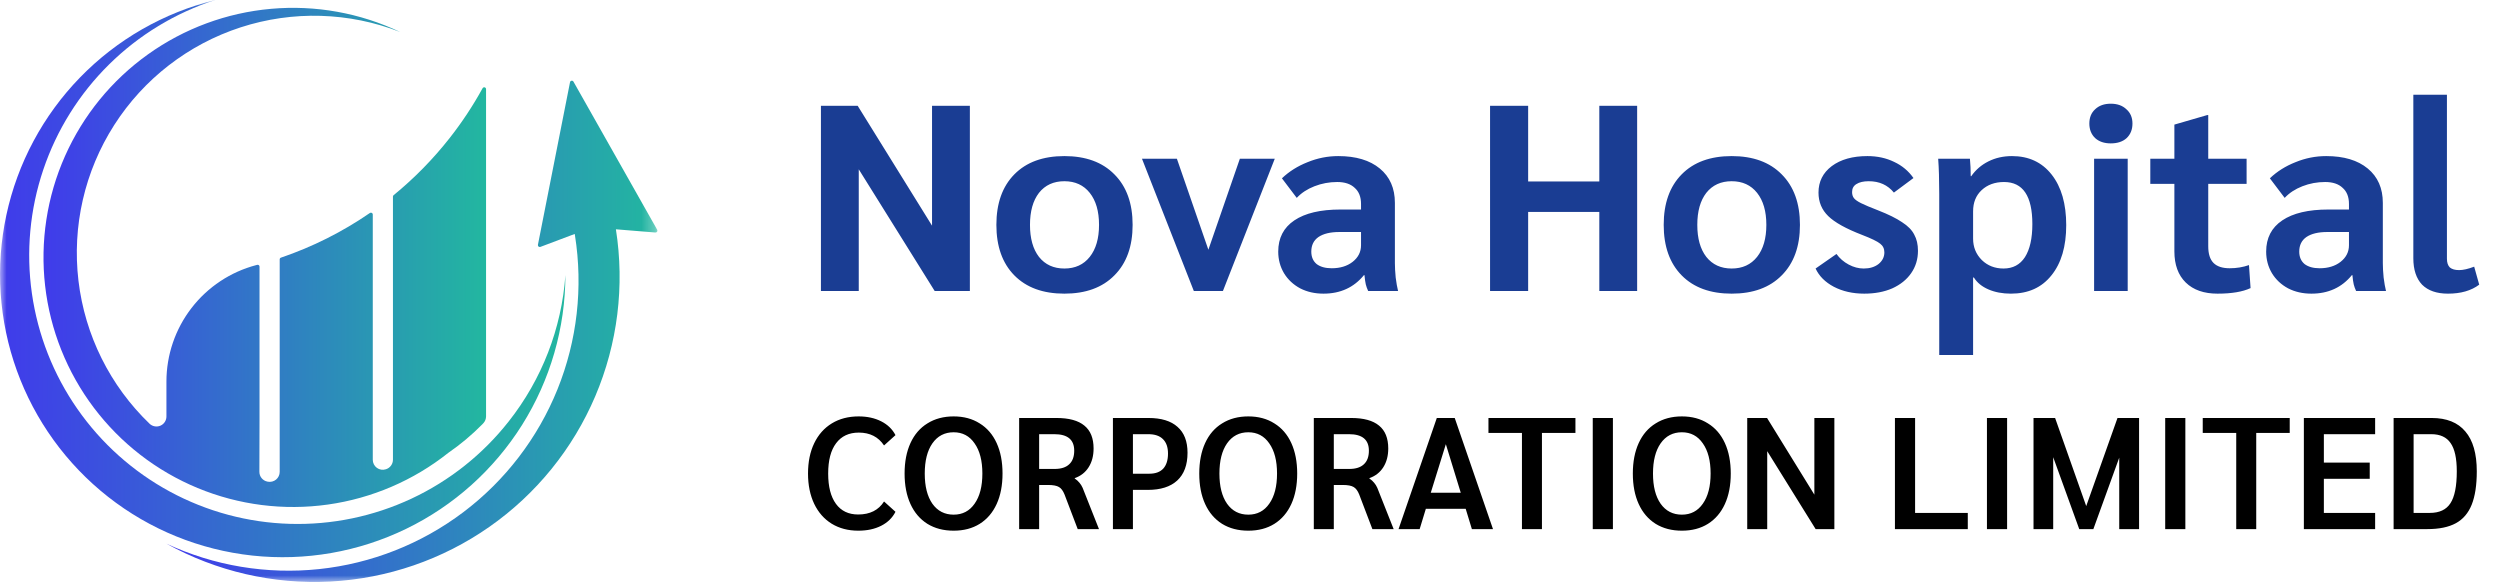 <svg width="189" height="44" viewBox="0 0 189 44" fill="none" xmlns="http://www.w3.org/2000/svg">
<mask id="mask0_1_17" style="mask-type:luminance" maskUnits="userSpaceOnUse" x="0" y="0" width="50" height="44">
<path d="M49.702 0H0V44H49.702V0Z" fill="white"/>
</mask>
<g mask="url(#mask0_1_17)">
<path d="M43.094 6.213L40.667 18.506C40.662 18.531 40.663 18.556 40.672 18.58C40.68 18.604 40.694 18.625 40.714 18.641C40.733 18.657 40.756 18.668 40.781 18.672C40.805 18.676 40.831 18.674 40.854 18.665L43.449 17.687C43.455 17.723 43.462 17.76 43.467 17.795C44.09 21.721 43.634 25.743 42.147 29.43C40.659 33.116 38.197 36.329 35.024 38.723C31.85 41.118 28.085 42.604 24.132 43.023C20.179 43.442 16.186 42.778 12.581 41.101C16.361 43.197 20.654 44.19 24.97 43.965C29.286 43.74 33.452 42.308 36.994 39.831C40.536 37.354 43.311 33.932 45.002 29.954C46.694 25.977 47.234 21.605 46.562 17.335L49.55 17.578C49.576 17.58 49.601 17.575 49.624 17.563C49.647 17.552 49.666 17.535 49.68 17.514C49.693 17.492 49.701 17.467 49.702 17.442C49.702 17.417 49.696 17.391 49.684 17.369L43.353 6.171C43.339 6.146 43.318 6.126 43.292 6.114C43.266 6.101 43.237 6.097 43.209 6.102C43.18 6.106 43.154 6.12 43.134 6.14C43.113 6.159 43.099 6.185 43.094 6.213Z" fill="url(#paint0_linear_1_17)"/>
<path d="M38.458 31.86C36.497 34.354 33.979 36.353 31.106 37.698C28.233 39.042 25.085 39.695 21.914 39.603C18.743 39.511 15.638 38.677 12.848 37.168C10.058 35.658 7.66 33.516 5.848 30.913C4.035 28.31 2.858 25.318 2.411 22.178C1.963 19.037 2.258 15.836 3.272 12.83C4.286 9.824 5.99 7.098 8.248 4.87C10.506 2.642 13.254 0.974 16.273 0C12.383 0.956 8.84 2.986 6.048 5.859C3.256 8.732 1.328 12.332 0.483 16.248C-0.361 20.164 -0.088 24.238 1.271 28.007C2.631 31.775 5.022 35.085 8.172 37.56C11.323 40.035 15.105 41.574 19.088 42.002C23.071 42.431 27.094 41.731 30.699 39.983C34.304 38.235 37.344 35.509 39.474 32.117C41.604 28.724 42.738 24.8 42.745 20.794C42.459 24.83 40.965 28.686 38.458 31.86Z" fill="url(#paint1_linear_1_17)"/>
<path d="M33.997 10.432C32.747 12.024 31.325 13.474 29.758 14.755C29.742 14.768 29.729 14.785 29.72 14.803C29.711 14.822 29.707 14.842 29.707 14.863V34.754C29.707 34.914 29.656 35.07 29.561 35.199C29.467 35.329 29.334 35.425 29.182 35.473L29.165 35.478C29.052 35.515 28.933 35.524 28.816 35.505C28.698 35.486 28.587 35.44 28.492 35.37C28.396 35.3 28.318 35.208 28.264 35.103C28.21 34.997 28.182 34.88 28.182 34.761V16.216C28.182 16.191 28.176 16.166 28.162 16.144C28.149 16.122 28.13 16.104 28.108 16.093C28.085 16.081 28.06 16.075 28.034 16.077C28.009 16.079 27.984 16.087 27.963 16.102C25.888 17.531 23.625 18.667 21.239 19.478C21.212 19.487 21.188 19.505 21.171 19.528C21.154 19.552 21.145 19.58 21.145 19.61V35.674C21.145 35.786 21.12 35.896 21.072 35.997C21.024 36.098 20.955 36.187 20.869 36.258C20.783 36.328 20.682 36.379 20.574 36.406C20.465 36.433 20.353 36.436 20.243 36.415L20.214 36.409C20.043 36.375 19.889 36.283 19.779 36.148C19.669 36.014 19.609 35.845 19.609 35.671C19.613 33.941 19.617 31.613 19.62 31.614V20.156C19.62 20.135 19.615 20.114 19.606 20.095C19.596 20.075 19.582 20.059 19.566 20.046C19.549 20.033 19.529 20.024 19.508 20.02C19.487 20.015 19.465 20.016 19.445 20.022L19.376 20.04C17.429 20.551 15.707 21.693 14.478 23.287C13.249 24.88 12.582 26.836 12.582 28.849V31.487C12.582 31.634 12.54 31.779 12.459 31.902C12.378 32.025 12.263 32.122 12.128 32.181C11.992 32.239 11.843 32.257 11.698 32.231C11.553 32.206 11.418 32.138 11.311 32.037C8.321 29.164 6.42 25.343 5.932 21.225C5.444 17.108 6.398 12.948 8.633 9.455C10.867 5.962 14.243 3.352 18.187 2.069C22.13 0.787 26.395 0.911 30.257 2.421C27.217 0.975 23.845 0.369 20.491 0.667C17.137 0.964 13.924 2.153 11.185 4.111C8.446 6.068 6.281 8.723 4.914 11.8C3.547 14.877 3.028 18.263 3.411 21.608C3.794 24.953 5.066 28.135 7.093 30.823C9.12 33.511 11.83 35.607 14.941 36.895C18.052 38.182 21.45 38.614 24.784 38.145C28.118 37.676 31.266 36.324 33.901 34.228C34.82 33.594 35.678 32.874 36.462 32.079L36.544 31.991C36.674 31.852 36.746 31.668 36.746 31.478V6.943C36.746 6.943 36.746 6.855 36.746 6.739C36.746 6.708 36.736 6.678 36.717 6.653C36.698 6.629 36.671 6.611 36.641 6.603C36.611 6.595 36.58 6.597 36.551 6.61C36.522 6.622 36.499 6.643 36.484 6.67C35.759 7.99 34.927 9.248 33.997 10.432Z" fill="url(#paint2_linear_1_17)"/>
</g>
<path d="M73.322 8V22H70.662L64.922 12.8V22H62.062V8H64.842L70.462 17.06V8H73.322ZM80.466 22.2C78.853 22.2 77.593 21.74 76.686 20.82C75.78 19.9 75.326 18.627 75.326 17C75.326 15.373 75.78 14.1 76.686 13.18C77.593 12.26 78.853 11.8 80.466 11.8C82.08 11.8 83.34 12.26 84.246 13.18C85.166 14.1 85.626 15.373 85.626 17C85.626 18.627 85.166 19.9 84.246 20.82C83.34 21.74 82.08 22.2 80.466 22.2ZM80.466 20.3C81.28 20.3 81.92 20.007 82.386 19.42C82.853 18.833 83.087 18.027 83.087 17C83.087 15.973 82.853 15.167 82.386 14.58C81.92 13.993 81.28 13.7 80.466 13.7C79.653 13.7 79.013 13.993 78.546 14.58C78.093 15.167 77.867 15.973 77.867 17C77.867 18.027 78.093 18.833 78.546 19.42C79.013 20.007 79.653 20.3 80.466 20.3ZM96.373 12L92.453 22H90.253L86.333 12H88.973L91.353 18.88L93.733 12H96.373ZM100.054 22.2C99.401 22.2 98.814 22.067 98.294 21.8C97.774 21.52 97.368 21.14 97.074 20.66C96.781 20.167 96.634 19.62 96.634 19.02C96.634 17.993 97.041 17.207 97.854 16.66C98.668 16.113 99.828 15.84 101.334 15.84H102.894V15.42C102.894 14.887 102.734 14.48 102.414 14.2C102.107 13.907 101.667 13.76 101.094 13.76C100.494 13.76 99.921 13.867 99.374 14.08C98.828 14.293 98.381 14.587 98.034 14.96L96.914 13.48C97.461 12.96 98.108 12.553 98.854 12.26C99.601 11.953 100.374 11.8 101.174 11.8C102.507 11.8 103.554 12.113 104.314 12.74C105.074 13.367 105.454 14.233 105.454 15.34V19.9C105.454 20.207 105.474 20.567 105.514 20.98C105.567 21.393 105.627 21.733 105.694 22H103.434C103.354 21.827 103.294 21.66 103.254 21.5C103.214 21.327 103.181 21.093 103.154 20.8H103.114C102.354 21.733 101.334 22.2 100.054 22.2ZM100.674 20.28C101.314 20.28 101.841 20.12 102.254 19.8C102.681 19.467 102.894 19.047 102.894 18.54V17.54H101.254C100.574 17.54 100.047 17.667 99.674 17.92C99.314 18.173 99.134 18.54 99.134 19.02C99.134 19.42 99.267 19.733 99.534 19.96C99.814 20.173 100.194 20.28 100.674 20.28ZM112.648 8H115.528V13.72H120.908V8H123.768V22H120.908V16.02H115.528V22H112.648V8ZM130.916 22.2C129.302 22.2 128.042 21.74 127.136 20.82C126.229 19.9 125.776 18.627 125.776 17C125.776 15.373 126.229 14.1 127.136 13.18C128.042 12.26 129.302 11.8 130.916 11.8C132.529 11.8 133.789 12.26 134.696 13.18C135.616 14.1 136.076 15.373 136.076 17C136.076 18.627 135.616 19.9 134.696 20.82C133.789 21.74 132.529 22.2 130.916 22.2ZM130.916 20.3C131.729 20.3 132.369 20.007 132.836 19.42C133.302 18.833 133.536 18.027 133.536 17C133.536 15.973 133.302 15.167 132.836 14.58C132.369 13.993 131.729 13.7 130.916 13.7C130.102 13.7 129.462 13.993 128.996 14.58C128.542 15.167 128.316 15.973 128.316 17C128.316 18.027 128.542 18.833 128.996 19.42C129.462 20.007 130.102 20.3 130.916 20.3ZM140.938 22.2C140.071 22.2 139.304 22.027 138.638 21.68C137.984 21.333 137.524 20.873 137.258 20.3L138.838 19.2C139.078 19.533 139.384 19.8 139.758 20C140.131 20.2 140.511 20.3 140.898 20.3C141.351 20.3 141.724 20.187 142.018 19.96C142.311 19.72 142.458 19.427 142.458 19.08C142.458 18.8 142.351 18.58 142.138 18.42C141.924 18.247 141.471 18.027 140.778 17.76C139.564 17.293 138.711 16.82 138.218 16.34C137.724 15.86 137.478 15.267 137.478 14.56C137.478 13.733 137.811 13.067 138.478 12.56C139.158 12.053 140.058 11.8 141.178 11.8C141.924 11.8 142.598 11.947 143.198 12.24C143.798 12.52 144.284 12.927 144.658 13.46L143.178 14.56C142.711 13.987 142.078 13.7 141.278 13.7C140.878 13.7 140.564 13.773 140.338 13.92C140.124 14.053 140.018 14.253 140.018 14.52C140.018 14.707 140.064 14.86 140.158 14.98C140.251 15.1 140.431 15.227 140.698 15.36C140.964 15.493 141.391 15.673 141.978 15.9C142.764 16.207 143.371 16.507 143.798 16.8C144.238 17.08 144.544 17.393 144.718 17.74C144.904 18.073 144.998 18.48 144.998 18.96C144.998 19.6 144.824 20.167 144.478 20.66C144.144 21.14 143.671 21.52 143.058 21.8C142.444 22.067 141.738 22.2 140.938 22.2ZM146.606 14.66C146.606 13.58 146.579 12.693 146.526 12H148.926C148.966 12.4 148.986 12.84 148.986 13.32H149.026C149.359 12.84 149.793 12.467 150.326 12.2C150.859 11.933 151.453 11.8 152.106 11.8C153.373 11.8 154.373 12.267 155.106 13.2C155.839 14.133 156.206 15.407 156.206 17.02C156.206 18.633 155.833 19.9 155.086 20.82C154.353 21.74 153.333 22.2 152.026 22.2C151.386 22.2 150.819 22.093 150.326 21.88C149.833 21.667 149.466 21.367 149.226 20.98H149.166V26.84H146.606V14.66ZM151.466 20.3C152.173 20.3 152.713 20.013 153.086 19.44C153.459 18.853 153.646 18.02 153.646 16.94C153.646 14.82 152.933 13.76 151.506 13.76C150.813 13.76 150.246 13.967 149.806 14.38C149.379 14.78 149.166 15.313 149.166 15.98V18.04C149.166 18.68 149.386 19.22 149.826 19.66C150.266 20.087 150.813 20.3 151.466 20.3ZM159.574 10.84C159.081 10.84 158.688 10.707 158.394 10.44C158.101 10.16 157.954 9.793 157.954 9.34C157.954 8.887 158.101 8.527 158.394 8.26C158.688 7.98 159.081 7.84 159.574 7.84C160.068 7.84 160.461 7.98 160.754 8.26C161.061 8.527 161.214 8.887 161.214 9.34C161.214 9.793 161.068 10.16 160.774 10.44C160.481 10.707 160.081 10.84 159.574 10.84ZM158.314 12H160.854V22H158.314V12ZM167.643 22.2C166.617 22.2 165.817 21.92 165.243 21.36C164.67 20.8 164.383 20.013 164.383 19V13.9H162.563V12H164.383V9.42L166.863 8.7H166.943V12H169.843V13.9H166.943V18.62C166.943 19.193 167.077 19.613 167.343 19.88C167.61 20.147 168.017 20.28 168.563 20.28C169.083 20.28 169.57 20.2 170.023 20.04L170.143 21.78C169.543 22.06 168.71 22.2 167.643 22.2ZM174.742 22.2C174.088 22.2 173.502 22.067 172.982 21.8C172.462 21.52 172.055 21.14 171.762 20.66C171.468 20.167 171.322 19.62 171.322 19.02C171.322 17.993 171.728 17.207 172.542 16.66C173.355 16.113 174.515 15.84 176.022 15.84H177.582V15.42C177.582 14.887 177.422 14.48 177.102 14.2C176.795 13.907 176.355 13.76 175.782 13.76C175.182 13.76 174.608 13.867 174.062 14.08C173.515 14.293 173.068 14.587 172.722 14.96L171.602 13.48C172.148 12.96 172.795 12.553 173.542 12.26C174.288 11.953 175.062 11.8 175.862 11.8C177.195 11.8 178.242 12.113 179.002 12.74C179.762 13.367 180.142 14.233 180.142 15.34V19.9C180.142 20.207 180.162 20.567 180.202 20.98C180.255 21.393 180.315 21.733 180.382 22H178.122C178.042 21.827 177.982 21.66 177.942 21.5C177.902 21.327 177.868 21.093 177.842 20.8H177.802C177.042 21.733 176.022 22.2 174.742 22.2ZM175.362 20.28C176.002 20.28 176.528 20.12 176.942 19.8C177.368 19.467 177.582 19.047 177.582 18.54V17.54H175.942C175.262 17.54 174.735 17.667 174.362 17.92C174.002 18.173 173.822 18.54 173.822 19.02C173.822 19.42 173.955 19.733 174.222 19.96C174.502 20.173 174.882 20.28 175.362 20.28ZM185.068 22.2C184.214 22.2 183.561 21.973 183.108 21.52C182.668 21.053 182.448 20.387 182.448 19.52V7.16H184.988V19.56C184.988 19.853 185.061 20.073 185.208 20.22C185.368 20.353 185.601 20.42 185.908 20.42C186.214 20.42 186.594 20.333 187.048 20.16L187.428 21.52C186.828 21.973 186.041 22.2 185.068 22.2Z" fill="#1A3D93"/>
<path d="M64.89 40.12C64.122 40.12 63.45 39.944 62.874 39.592C62.306 39.24 61.866 38.74 61.554 38.092C61.242 37.436 61.086 36.672 61.086 35.8C61.086 34.92 61.242 34.156 61.554 33.508C61.866 32.86 62.31 32.36 62.886 32.008C63.462 31.656 64.138 31.48 64.914 31.48C65.562 31.48 66.13 31.604 66.618 31.852C67.106 32.1 67.466 32.448 67.698 32.896L66.834 33.676C66.402 33.028 65.766 32.704 64.926 32.704C64.182 32.704 63.61 32.972 63.21 33.508C62.81 34.036 62.61 34.8 62.61 35.8C62.61 36.792 62.806 37.556 63.198 38.092C63.59 38.628 64.15 38.896 64.878 38.896C65.766 38.896 66.418 38.568 66.834 37.912L67.698 38.692C67.466 39.148 67.106 39.5 66.618 39.748C66.13 39.996 65.554 40.12 64.89 40.12ZM72.095 40.12C71.335 40.12 70.675 39.948 70.115 39.604C69.555 39.252 69.127 38.752 68.831 38.104C68.535 37.456 68.387 36.688 68.387 35.8C68.387 34.912 68.535 34.144 68.831 33.496C69.127 32.848 69.555 32.352 70.115 32.008C70.675 31.656 71.335 31.48 72.095 31.48C72.855 31.48 73.511 31.656 74.063 32.008C74.623 32.352 75.051 32.848 75.347 33.496C75.643 34.144 75.791 34.912 75.791 35.8C75.791 36.688 75.643 37.456 75.347 38.104C75.051 38.752 74.623 39.252 74.063 39.604C73.511 39.948 72.855 40.12 72.095 40.12ZM72.095 38.908C72.767 38.908 73.295 38.632 73.679 38.08C74.071 37.528 74.267 36.768 74.267 35.8C74.267 34.832 74.071 34.072 73.679 33.52C73.295 32.96 72.767 32.68 72.095 32.68C71.415 32.68 70.879 32.96 70.487 33.52C70.103 34.072 69.911 34.832 69.911 35.8C69.911 36.768 70.103 37.528 70.487 38.08C70.879 38.632 71.415 38.908 72.095 38.908ZM77.047 31.6H79.879C80.815 31.6 81.515 31.792 81.979 32.176C82.443 32.552 82.675 33.128 82.675 33.904C82.675 34.456 82.551 34.928 82.303 35.32C82.055 35.712 81.703 35.988 81.247 36.148V36.172C81.399 36.276 81.519 36.384 81.607 36.496C81.703 36.608 81.783 36.736 81.847 36.88L83.083 40H81.475L80.479 37.384C80.367 37.104 80.227 36.916 80.059 36.82C79.891 36.716 79.615 36.664 79.231 36.664H78.559V40H77.047V31.6ZM79.735 35.452C80.215 35.452 80.579 35.336 80.827 35.104C81.083 34.872 81.211 34.528 81.211 34.072C81.211 33.24 80.711 32.824 79.711 32.824H78.559V35.452H79.735ZM84.137 31.6H86.825C87.793 31.6 88.525 31.824 89.021 32.272C89.525 32.712 89.777 33.364 89.777 34.228C89.777 35.148 89.517 35.848 88.997 36.328C88.485 36.8 87.741 37.036 86.765 37.036H85.649V40H84.137V31.6ZM86.897 35.812C87.353 35.812 87.701 35.684 87.941 35.428C88.181 35.164 88.301 34.784 88.301 34.288C88.301 33.808 88.173 33.444 87.917 33.196C87.669 32.948 87.301 32.824 86.813 32.824H85.649V35.812H86.897ZM94.372 40.12C93.612 40.12 92.952 39.948 92.392 39.604C91.832 39.252 91.404 38.752 91.108 38.104C90.812 37.456 90.664 36.688 90.664 35.8C90.664 34.912 90.812 34.144 91.108 33.496C91.404 32.848 91.832 32.352 92.392 32.008C92.952 31.656 93.612 31.48 94.372 31.48C95.132 31.48 95.788 31.656 96.34 32.008C96.9 32.352 97.328 32.848 97.624 33.496C97.92 34.144 98.068 34.912 98.068 35.8C98.068 36.688 97.92 37.456 97.624 38.104C97.328 38.752 96.9 39.252 96.34 39.604C95.788 39.948 95.132 40.12 94.372 40.12ZM94.372 38.908C95.044 38.908 95.572 38.632 95.956 38.08C96.348 37.528 96.544 36.768 96.544 35.8C96.544 34.832 96.348 34.072 95.956 33.52C95.572 32.96 95.044 32.68 94.372 32.68C93.692 32.68 93.156 32.96 92.764 33.52C92.38 34.072 92.188 34.832 92.188 35.8C92.188 36.768 92.38 37.528 92.764 38.08C93.156 38.632 93.692 38.908 94.372 38.908ZM99.324 31.6H102.156C103.092 31.6 103.792 31.792 104.256 32.176C104.72 32.552 104.952 33.128 104.952 33.904C104.952 34.456 104.828 34.928 104.58 35.32C104.332 35.712 103.98 35.988 103.524 36.148V36.172C103.676 36.276 103.796 36.384 103.884 36.496C103.98 36.608 104.06 36.736 104.124 36.88L105.36 40H103.752L102.756 37.384C102.644 37.104 102.504 36.916 102.336 36.82C102.168 36.716 101.892 36.664 101.508 36.664H100.836V40H99.324V31.6ZM102.012 35.452C102.492 35.452 102.856 35.336 103.104 35.104C103.36 34.872 103.488 34.528 103.488 34.072C103.488 33.24 102.988 32.824 101.988 32.824H100.836V35.452H102.012ZM110.806 38.464H107.794L107.326 40H105.73L108.622 31.6H109.978L112.87 40H111.274L110.806 38.464ZM110.434 37.252L109.306 33.58L108.166 37.252H110.434ZM115.059 32.728H112.527V31.6H119.103V32.728H116.571V40H115.059V32.728ZM120.412 31.6H121.936V40H120.412V31.6ZM127.15 40.12C126.39 40.12 125.73 39.948 125.17 39.604C124.61 39.252 124.182 38.752 123.886 38.104C123.59 37.456 123.442 36.688 123.442 35.8C123.442 34.912 123.59 34.144 123.886 33.496C124.182 32.848 124.61 32.352 125.17 32.008C125.73 31.656 126.39 31.48 127.15 31.48C127.91 31.48 128.566 31.656 129.118 32.008C129.678 32.352 130.106 32.848 130.402 33.496C130.698 34.144 130.846 34.912 130.846 35.8C130.846 36.688 130.698 37.456 130.402 38.104C130.106 38.752 129.678 39.252 129.118 39.604C128.566 39.948 127.91 40.12 127.15 40.12ZM127.15 38.908C127.822 38.908 128.35 38.632 128.734 38.08C129.126 37.528 129.322 36.768 129.322 35.8C129.322 34.832 129.126 34.072 128.734 33.52C128.35 32.96 127.822 32.68 127.15 32.68C126.47 32.68 125.934 32.96 125.542 33.52C125.158 34.072 124.966 34.832 124.966 35.8C124.966 36.768 125.158 37.528 125.542 38.08C125.934 38.632 126.47 38.908 127.15 38.908ZM138.678 31.6V40H137.262L133.602 34.108V40H132.09V31.6H133.59L137.166 37.396V31.6H138.678ZM143.257 31.6H144.781V38.776H148.765V40H143.257V31.6ZM150.213 31.6H151.737V40H150.213V31.6ZM161.714 31.6V40H160.214V34.6L158.258 40H157.19L155.222 34.564V40H153.734V31.6H155.366L157.718 38.26L160.082 31.6H161.714ZM163.689 31.6H165.213V40H163.689V31.6ZM169.059 32.728H166.527V31.6H173.103V32.728H170.571V40H169.059V32.728ZM174.172 31.6H179.56V32.824H175.684V34.972H179.152V36.196H175.684V38.776H179.56V40H174.172V31.6ZM180.957 31.6H183.837C184.965 31.6 185.813 31.94 186.381 32.62C186.957 33.292 187.245 34.296 187.245 35.632C187.245 36.672 187.117 37.512 186.861 38.152C186.605 38.792 186.205 39.26 185.661 39.556C185.117 39.852 184.401 40 183.513 40H180.957V31.6ZM183.693 38.776C184.421 38.776 184.941 38.532 185.253 38.044C185.573 37.556 185.733 36.752 185.733 35.632C185.733 34.648 185.577 33.936 185.265 33.496C184.961 33.048 184.473 32.824 183.801 32.824H182.469V38.776H183.693Z" fill="black"/>
<defs>
<linearGradient id="paint0_linear_1_17" x1="12.581" y1="25.048" x2="49.702" y2="25.048" gradientUnits="userSpaceOnUse">
<stop stop-color="#403BEB"/>
<stop offset="1" stop-color="#22B7A0"/>
</linearGradient>
<linearGradient id="paint1_linear_1_17" x1="0.003" y1="21.062" x2="42.745" y2="21.062" gradientUnits="userSpaceOnUse">
<stop stop-color="#403BEB"/>
<stop offset="1" stop-color="#22B7A0"/>
</linearGradient>
<linearGradient id="paint2_linear_1_17" x1="3.289" y1="19.461" x2="36.746" y2="19.461" gradientUnits="userSpaceOnUse">
<stop stop-color="#403BEB"/>
<stop offset="1" stop-color="#22B7A0"/>
</linearGradient>
</defs>
</svg>
